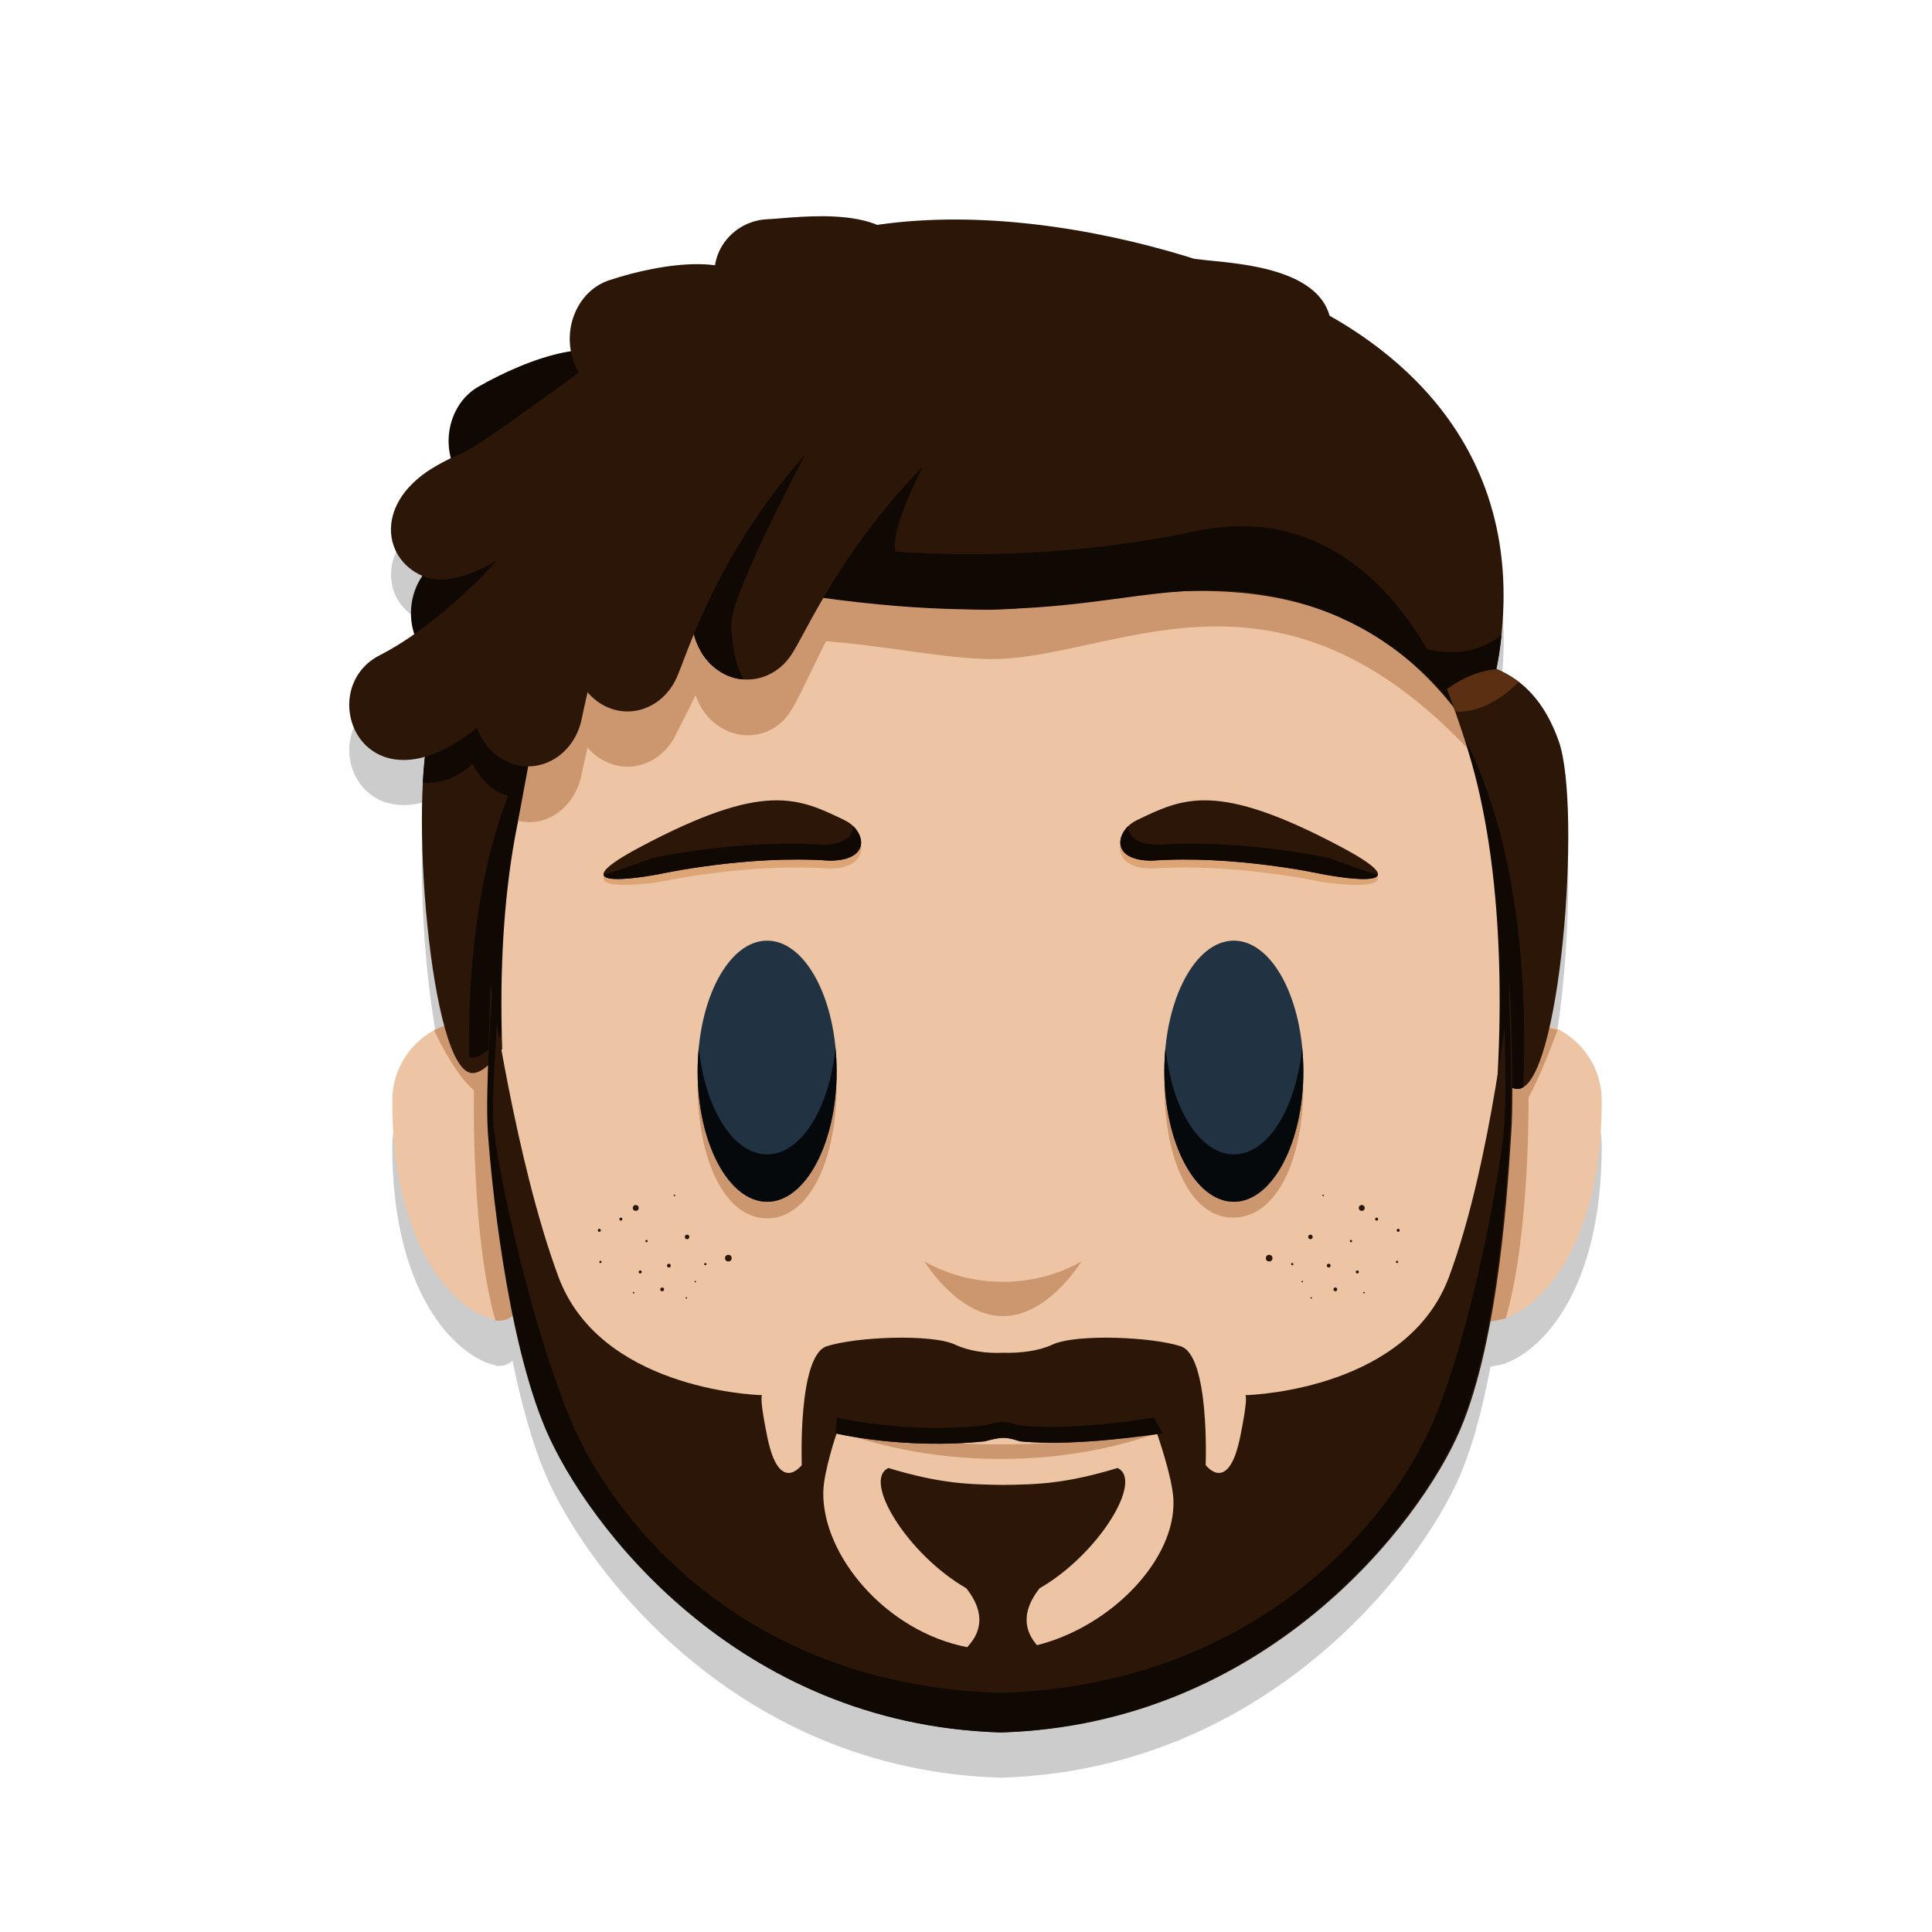 <?xml version="1.0" encoding="UTF-8"?><svg id="Layer_2" xmlns="http://www.w3.org/2000/svg" viewBox="0 0 256 256"><defs><style>.cls-1{opacity:.2;}.cls-1,.cls-2,.cls-3,.cls-4,.cls-5,.cls-6,.cls-7,.cls-8{fill-rule:evenodd;}.cls-9{fill:#213242;}.cls-10,.cls-2{fill:#2b1608;}.cls-3{fill:#5b2f11;}.cls-4{fill:#0f0803;}.cls-5{fill:#cc966e;}.cls-6{fill:#dda576;}.cls-7{fill:#edc5a4;}.cls-8{fill:#06090c;}</style></defs><path class="cls-1" d="M212.24,151.83c0-4.54-2.86-8.41-6.87-9.93,2.58-11.53,3.33-31.55,1.19-37.64-1.94-5.52-4.98-8.24-8.27-9.62,.05-.28,.1-.57,.15-.85,.06-.3,.13-.68,.2-1.13,0-.04,.01-.08,.02-.12,.1-.66,.21-1.45,.31-2.41h0c2.48-23.68-12.12-36.03-21.79-41.74-.33-.19-.68-.39-1.02-.58-1.9-6.73-13.67-6.95-17.25-7.44-.19-.03-.37-.04-.56-.05-12.85-4.06-28.33-6.53-42.1-4.53-4.65-1.93-11.86-.88-14.55-.75-3.57,.16-6.44,2.8-6.94,6.12-4.19-.57-9.78,.56-14.06,1.98-3.65,1.21-5.81,5.33-5.05,9.4-3.98,.6-8.66,2.63-12.25,4.69-3.16,1.81-4.62,5.83-3.65,9.48-.44,.21-.97,.47-1.71,.88-8.45,4.7-7.44,12.38-2.07,14.71-1.49,2.15-1.96,5.06-1.07,7.72-1.47,1.03-3.01,1.99-4.58,2.79-7.5,3.82-4.04,16.29,5.99,13.45-.05,.41-.17,1.47-.29,3.46h0c-.52,9.51,.6,23.96,2.83,32.17-.37,.14-.72,.29-1.07,.47-.18,.08-.29,.13-.29,.13h0c-3.29,1.82-5.52,5.32-5.52,9.33,0,21.04,9.53,28.3,13.64,29.07,0,.02,.01,.05,.02,.08,0,0,1.25,.24,2.19-.58,.03-.03,.06-.06,.09-.09,1.12,5.47,2.57,10.89,4.43,15.2,5.31,12.37,25.17,39,60.17,40.05,.03,0,.06,0,.09,0,.03,0,.06,0,.09,0,34.99-1.05,55.46-27.68,60.77-40.05,1.76-4.11,3.06-9.21,4.03-14.41,.4-.07,.76-.14,1.06-.2,.09-.02,.18-.03,.27-.06,.44-.09,.7-.16,.7-.16v-.05c4.48-1.59,12.72-9.24,12.72-28.81Z"/><path class="cls-7" d="M201.61,135.21c-5.87,0-10.63,4.76-10.63,10.63s1.05,29.14,6.92,29.14c3.61,0,14.34-6.81,14.34-29.14,0-5.87-4.76-10.63-10.63-10.63Z"/><path class="cls-5" d="M206.39,136.48s-2.27,6.22-3.86,8.94c0,0,.24,18.04-3.01,29.27,0,0-.94,.24-2.35,.47l.82-16.69,2.17-16.56,1.38-3.74s.63-2.27,1.28-2.27c1.6,0,3.57,.57,3.57,.57Z"/><path class="cls-7" d="M62.61,135.21c5.87,0,10.63,4.76,10.63,10.63s-1.05,29.14-6.92,29.14c-3.61,0-14.34-6.81-14.34-29.14,0-5.87,4.76-10.63,10.63-10.63Z"/><path class="cls-5" d="M57.5,136.5s2.61,5.72,5.3,7.98c0,0-.4,19.26,2.85,30.49,0,0,1.5,.31,2.44-.81l-.85-15.69-2.17-16.56-1.38-3.74s-.82-1.81-1.28-2.27c-1.17-1.17-4.91,.59-4.91,.59Z"/><path class="cls-2" d="M74.72,84.98c5.86-.31,4.37,2.86,4.96,14.23,.59,11.37-11.13,42.67-16.99,42.98-5.72,.3-8.61-37.28-5.54-46.03,3.77-10.75,11.72-10.88,17.57-11.18Z"/><path class="cls-4" d="M79.4,87.78c.12,2.19,.06,5.23,.28,9.35,.59,11.37-11.13,42.67-16.99,42.98-.18,0-.36-.02-.53-.08-.29-20.99,4.15-41.61,17.25-52.24Z"/><path class="cls-2" d="M188.99,87.08c-5.86-.31-4.37,2.86-4.96,14.23-.59,11.37,11.13,42.67,16.99,42.98,5.72,.3,8.61-37.28,5.54-46.03-3.77-10.75-11.72-10.88-17.57-11.18Z"/><path class="cls-4" d="M186.39,87.31c12.47,11.9,16.34,34.58,15.45,56.75-.27,.16-.54,.24-.82,.23-5.86-.31-17.59-31.6-16.99-42.98,.48-9.22-.4-13.04,2.36-14Z"/><path class="cls-7" d="M184.26,81.58c19.65,18.03,15.97,71.43,8.19,100.13-7.79,28.7-35.61,47.61-60.08,47.31-24.46-.29-52.71-20.04-60.05-48.92-7.33-28.88-11.06-78.89,8.87-96.44,19.93-17.55,83.41-20.11,103.06-2.08Z"/><path class="cls-5" d="M101.65,126.22c5.09,0,9.21,7.89,9.21,17.61s-3.53,17.62-9.21,17.61-9.21-7.89-9.21-17.61,4.13-17.61,9.21-17.61Z"/><path class="cls-5" d="M163.49,126.22c5.08,0,9.21,7.87,9.21,17.56s-3.39,17.47-9.21,17.56-9.21-7.87-9.21-17.56,4.13-17.56,9.21-17.56Z"/><ellipse class="cls-9" cx="101.65" cy="141.94" rx="9.21" ry="17.3"/><ellipse class="cls-9" cx="163.49" cy="141.94" rx="9.21" ry="17.3"/><path class="cls-5" d="M157.17,188.41c-7.14,3.12-15.57,4.91-24.6,4.91s-17.46-1.8-24.6-4.91c7.71,1.93,15.98,2.98,24.6,2.98s16.89-1.04,24.6-2.98Z"/><path class="cls-5" d="M122.46,167.13c3.04,1.72,6.62,2.72,10.44,2.72s7.39-.99,10.43-2.72c-2.57,3.84-6.29,7.26-10.43,7.26s-7.87-3.42-10.44-7.26Z"/><path class="cls-4" d="M69.41,101.37l-1.49,4.14s-2.96,.11-5.32-4.32c0,0-2.42,2.73-6.58,2.55,.15-2.66,.31-3.66,.31-3.66l3.18-3.01,3.66-1.55,1.97,.67,3.42,3.3,.84,1.89Z"/><g id="Hair"><path class="cls-5" d="M110.27,73.03c1.65,1.31,10.91-10.18,10.07-8.66-11.17,20.1-13.66,26.8-15.57,29.86-2.3,3.67-7.03,4.2-10.22,1.47-3.18-2.73-3.78-7.81-1.32-11.35,4.56-6.58,12.52-14.91,17.04-11.32Z"/><path class="cls-4" d="M83.15,49.04c4.38,8.69-9.51,14.54-13.09,16.59-3.57,2.04-7.97,.48-9.81-3.49-1.84-3.97-.43-8.86,3.14-10.9,6.64-3.8,17.03-7.58,19.75-2.19Z"/><path class="cls-5" d="M91.72,75.32c8.08,4.31-.25,17.98-2.12,21.93-1.87,3.96-6.27,5.49-9.83,3.41-3.56-2.07-4.94-6.97-3.07-10.93,3.47-7.35,10.01-17.09,15.02-14.42Z"/><path class="cls-5" d="M68.65,108.76c3.93,.94,7.61-1.91,8.45-6.28,.84-4.37,5.57-20.02-3.25-21.76"/><path class="cls-2" d="M100.47,39.04c2.86,9.44-11.76,12.34-15.61,13.62-3.85,1.28-7.91-1.16-9.06-5.45-1.15-4.28,1.05-8.79,4.9-10.07,7.16-2.37,18-3.96,19.78,1.9Z"/><path class="cls-2" d="M120.4,35.27c.64,8.67-14.17,7.72-18.19,7.9-4.02,.18-7.4-2.83-7.54-6.73-.14-3.9,3-7.21,7.02-7.39,4.02-.18,18.07-2.45,18.71,6.22Z"/><path class="cls-2" d="M176.39,44.43c-.4,5.13-12.67,5.9-19.16,5.01-3.99-.55-6.85-4.37-6.39-8.53,.46-4.16,4.08-7.08,8.07-6.54,3.99,.55,18.2,.75,17.49,10.05Z"/><path class="cls-5" d="M58.04,63.69c5.04-2.8,.63,.9,19.46-12.8,7.41-5.39,7.52-6.93,24.8-14.99,23.21-10.82,56.27,18.97,72.4,28.5,11.43,6.75,19.35,33.63,19.72,34.74-25.97-27.35-47.09-11.6-63.36-11.81-15.26-.2-41.24-10.88-66.19,11.88l-6.83-35.52Z"/><path class="cls-4" d="M78.33,72.24c4.22,8.79-9.78,14.32-13.4,16.28-3.61,1.96-7.98,.29-9.74-3.72-1.76-4.02-.26-8.87,3.35-10.83,6.71-3.64,17.17-7.18,19.79-1.73Z"/><path class="cls-2" d="M130.45,80.8c16.28,.21,46.46-12.46,65.32,17.41,11.14-33.05-7.18-49.06-18.61-55.81-16.13-9.53-51.66-19.41-74.87-8.59-17.28,8.05-17.38,9.59-24.8,14.99-18.84,13.71-14.43,10-19.46,12.8-8.75,4.86-7.36,12.92-1.49,14.93,3.69,1.27,9.28-2.25,9.28-2.25,0,0-7.42,8.42-15.5,12.54-9.34,4.76-1.68,23,14.54,8.2,24.96-22.76,50.33-14.42,65.59-14.22Z"/><path class="cls-4" d="M112.19,72.45s21.28,3.25,46.29-2.07c25.01-5.32,34.25,23.43,34.25,23.43,0,0-10.37-15.62-32.45-15.59-12.75,.01-22.48,5-51.67,.94-1.35-.19,3.59-6.7,3.59-6.7Z"/><path class="cls-2" d="M73.85,73.39c8.83,1.74,4.09,17.39,3.25,21.76-.84,4.37-4.72,7.15-8.65,6.22-3.93-.94-6.44-5.24-5.6-9.61,1.57-8.12,5.52-19.45,10.99-18.37Z"/><path class="cls-4" d="M122.3,61.81s-6.47,12.12-2.39,12.42l-3.28,.99-5.45-.69,2.44-5.27,7.85-7.1,.84-.34Z"/><path class="cls-2" d="M110.27,65.7c1.34,1.07,12.97-4.87,12.02-3.9-11.31,11.68-15.52,22.21-17.52,25.09-2.45,3.54-7.03,4.2-10.22,1.47-3.18-2.73-3.78-7.81-1.32-11.35,4.56-6.58,12.52-14.91,17.04-11.32Z"/><path class="cls-4" d="M106.73,60.18s-10.04,18.7-9.84,22.76c.26,5.24,1.66,7.08,1.66,7.08,0,0-2.11,.09-4.29-1.92-1.76-1.63-2.33-4.06-2.33-4.06l.48-7.35,5.05-8.67,9.27-7.83Z"/><path class="cls-2" d="M95.87,58.06c2.34,1.25,12.35,.43,10.86,2.12-12.1,13.75-15.8,26.94-17.13,29.75-1.87,3.96-6.27,5.49-9.83,3.41-.82-.48-1.53-1.11-2.1-1.84-1.92-2.44-2.41-6.04-.97-9.09,3.47-7.35,11.08-19.11,19.17-24.35Z"/></g><path class="cls-2" d="M200.07,130.38s-2.38,23.49-8.06,38.79c-5.44,14.66-25.32,15.65-26.99,15.7,.13,.16,.21,1.1-.68,5.48-1.58,7.83-4.58,3.77-4.58,3.77,0,0,.55-14.47-3.3-15.73-3.85-1.26-13.92-1.68-17.04-.21-1.72,.81-4.14,1.13-6.43,1.07-2.29,.1-4.62-.22-6.41-1.07-3.11-1.47-13.19-1.05-17.04,.21-3.85,1.26-3.3,15.73-3.3,15.73,0,0-3,4.06-4.58-3.77-.89-4.38-.81-5.31-.68-5.48-1.67-.06-21.55-1.04-26.99-15.7-5.68-15.31-8.98-38.79-8.98-38.79,0,0-.59,13.75-.2,19.56,.39,5.81,2.4,27.2,7.71,39.57,5.31,12.37,25.17,39,60.17,40.05,34.99-1.05,55.46-27.68,60.77-40.05,5.31-12.37,6.41-33.76,6.8-39.57,.39-5.81-.2-19.56-.2-19.56Zm-62.67,87.61c-1.06-1.25-2.63-3.75,.36-7.54,7.74-4.44,13.84-14.3,10.32-15.93-6.83,2.07-10.6,2.19-15.18,2.24h0c-4.58-.06-8.34-.17-15.18-2.24-3.52,1.63,2.58,11.49,10.32,15.93,3.22,4.09,1.15,6.68,.12,7.81-10.79-2.09-19.23-12.19-19.07-20.58,.05-2.7,1.76-7.74,1.76-7.74,0,0,8.98,2.16,19.66,1.05,2.37-.62,2.83-.62,4.76,0,7.62,.76,18.04-1.05,18.04-1.05,0,0,2.02,5.73,2.17,8.69,.41,7.92-8.17,16.89-18.09,19.37Z"/><g><path class="cls-4" d="M152.91,187.84s-10.3,1.8-17.84,1.05c-1.91-.62-2.37-.62-4.71,0-10.56,1.11-19.44-1.05-19.44-1.05l-.24,2.09s8.98,2.16,19.66,1.05c2.37-.62,2.83-.62,4.76,0,7.62,.76,18.95-1.05,18.95-1.05"/><path class="cls-4" d="M199.89,130.38s-.18,1.75-.55,4.58c.13,4.48,.23,10.55,0,13.93-.38,5.81-4.21,27.2-9.47,39.57-5.26,12.37-22.75,34.81-57.36,35.86-34.61-1.05-51.51-23.49-56.76-35.86-5.26-12.37-9.99-33.76-10.37-39.57-.24-3.6,.36-10.26,.49-14.8-.38-2.32-.57-3.72-.57-3.72,0,0-1.05,13.75-.66,19.56,.39,5.81,2.4,27.2,7.71,39.57,5.31,12.37,25.17,39,60.17,40.05,34.99-1.05,55.46-27.68,60.77-40.05,5.31-12.37,6.41-33.76,6.8-39.57,.39-5.81-.2-19.56-.2-19.56Z"/></g><path class="cls-8" d="M101.65,152.96c-4.51,0-8.27-6.11-9.05-14.16-.1,1.02-.16,2.07-.16,3.14,0,9.55,4.13,17.3,9.21,17.3s9.21-7.75,9.21-17.3c0-1.07-.06-2.12-.16-3.14-.79,8.05-4.54,14.16-9.05,14.16Z"/><path class="cls-8" d="M163.49,152.96c-4.51,0-8.27-6.11-9.05-14.16-.1,1.02-.16,2.07-.16,3.14,0,9.55,4.13,17.3,9.21,17.3s9.21-7.75,9.21-17.3c0-1.07-.06-2.12-.16-3.14-.79,8.05-4.54,14.16-9.05,14.16Z"/><g><path class="cls-6" d="M150.47,109.21c6.18-2.97,10.71-5.38,27.3,3.45,12.22,6.5-2.66,4.2-2.66,4.2,0,0-11.59-2.55-22.47-1.77-5.72,0-4.83-4.59-2.17-5.88Z"/><path class="cls-2" d="M150.57,108.71c6.18-2.97,10.61-5.28,27.2,3.55,12.22,6.5-2.66,3.55-2.66,3.55,0,0-11.59-2.55-22.47-1.77-5.72,0-4.73-4.04-2.07-5.32Z"/><path class="cls-4" d="M153.68,111.94c-3.1,0-4.22-1.19-4.18-2.48-1.74,1.66-1.73,4.58,3.13,4.58,10.87-.78,22.47,1.77,22.47,1.77,0,0,7.18,1.42,7.46,.11-3-.89-6.41-2.21-6.41-2.21,0,0-11.59-2.55-22.47-1.77Z"/></g><g><path class="cls-6" d="M112.07,109.21c-6.18-2.97-10.71-5.38-27.3,3.45-12.22,6.5,2.66,4.2,2.66,4.2,0,0,11.59-2.55,22.47-1.77,5.72,0,4.83-4.59,2.17-5.88Z"/><path class="cls-2" d="M111.98,108.71c-6.18-2.97-10.61-5.28-27.2,3.55-12.22,6.5,2.66,3.55,2.66,3.55,0,0,11.59-2.55,22.47-1.77,5.72,0,4.73-4.04,2.07-5.32Z"/><path class="cls-4" d="M108.86,111.94c3.1,0,4.22-1.19,4.18-2.48,1.74,1.66,1.73,4.58-3.13,4.58-10.87-.78-22.47,1.77-22.47,1.77,0,0-7.18,1.42-7.46,.11,3-.89,6.41-2.21,6.41-2.21,0,0,11.59-2.55,22.47-1.77Z"/></g><path class="cls-4" d="M188.46,85.81s5.65,2.17,10.5-1.67c-.31,3.1-.74,4.63-.74,4.63,0,0-3.21,.11-6.66,2.7l-3.11-5.65Z"/><path class="cls-3" d="M192.8,94.26s3.9,.69,8.44-3.91c-1.03-.82-2.88-1.67-2.88-1.67,0,0-2.96-.03-6.62,2.61l1.06,2.96Z"/><g><circle class="cls-10" cx="173.64" cy="163.9" r=".3"/><circle class="cls-10" cx="180.44" cy="160.06" r=".39"/><circle class="cls-10" cx="176.06" cy="167.7" r=".25"/><circle class="cls-10" cx="168.17" cy="166.71" r=".44"/><circle class="cls-10" cx="171.23" cy="167.5" r=".15"/><circle class="cls-10" cx="175.32" cy="158.39" r=".1"/><circle class="cls-10" cx="179.01" cy="164.45" r=".15"/><circle class="cls-10" cx="185.12" cy="167.21" r=".15"/><circle class="cls-10" cx="185.27" cy="163.02" r=".2"/><circle class="cls-10" cx="182.41" cy="161.54" r=".2"/><circle class="cls-10" cx="173.74" cy="171.98" r=".1"/><circle class="cls-10" cx="172.56" cy="169.82" r=".1"/><circle class="cls-10" cx="179.85" cy="168.54" r=".2"/><circle class="cls-10" cx="180.74" cy="171.29" r=".1"/><circle class="cls-10" cx="176.94" cy="170.85" r=".25"/></g><g><circle class="cls-10" cx="91.04" cy="163.9" r=".3"/><circle class="cls-10" cx="84.24" cy="160.06" r=".39"/><circle class="cls-10" cx="88.63" cy="167.7" r=".25"/><circle class="cls-10" cx="96.51" cy="166.71" r=".44"/><circle class="cls-10" cx="93.46" cy="167.5" r=".15"/><circle class="cls-10" cx="89.37" cy="158.39" r=".1"/><circle class="cls-10" cx="85.67" cy="164.45" r=".15"/><circle class="cls-10" cx="79.56" cy="167.21" r=".15"/><circle class="cls-10" cx="79.41" cy="163.02" r=".2"/><circle class="cls-10" cx="82.27" cy="161.54" r=".2"/><circle class="cls-10" cx="90.94" cy="171.98" r=".1"/><circle class="cls-10" cx="92.13" cy="169.82" r=".1"/><circle class="cls-10" cx="84.83" cy="168.54" r=".2"/><circle class="cls-10" cx="83.95" cy="171.29" r=".1"/><circle class="cls-10" cx="87.74" cy="170.85" r=".25"/></g></svg>